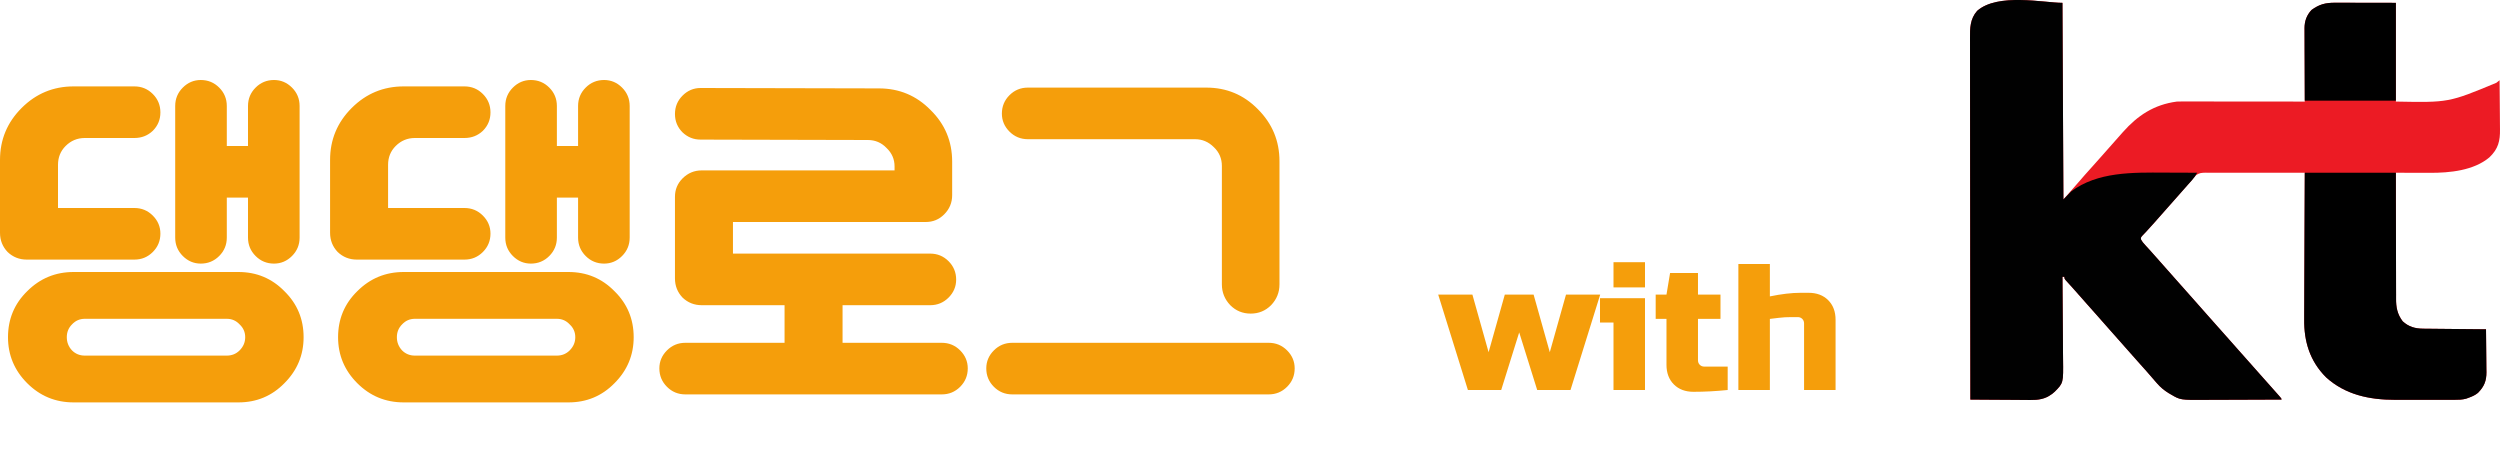 <svg width="250" height="47" viewBox="0 0 250 47" fill="none" xmlns="http://www.w3.org/2000/svg">
<path d="M23.84 27.2C25.653 27.2 27.187 27.84 28.44 29.12C29.72 30.373 30.36 31.907 30.36 33.72C30.36 35.507 29.72 37.04 28.44 38.32C27.187 39.6 25.653 40.24 23.84 40.24H7.36C5.547 40.24 4 39.6 2.72 38.32C1.44 37.04 0.8 35.507 0.8 33.72C0.8 31.907 1.44 30.373 2.72 29.12C4 27.84 5.547 27.2 7.36 27.2H23.84ZM24.52 33.72C24.52 33.213 24.333 32.787 23.96 32.44C23.613 32.067 23.187 31.88 22.68 31.88H8.48C7.973 31.88 7.547 32.067 7.2 32.44C6.853 32.787 6.68 33.213 6.68 33.72C6.68 34.227 6.853 34.667 7.2 35.04C7.547 35.387 7.973 35.56 8.48 35.56H22.68C23.187 35.56 23.613 35.387 23.96 35.04C24.333 34.667 24.52 34.227 24.52 33.72ZM20.08 8C20.8 8 21.413 8.253 21.92 8.76C22.427 9.267 22.68 9.88 22.68 10.6V14.6H24.8V10.6C24.8 9.88 25.053 9.267 25.56 8.76C26.067 8.253 26.68 8 27.4 8C28.093 8 28.693 8.253 29.2 8.76C29.707 9.267 29.96 9.88 29.96 10.6V23.76C29.96 24.48 29.707 25.093 29.2 25.6C28.693 26.107 28.093 26.36 27.4 26.36C26.68 26.36 26.067 26.107 25.56 25.6C25.053 25.093 24.8 24.48 24.8 23.76V19.76H22.68V23.76C22.68 24.48 22.427 25.093 21.92 25.6C21.413 26.107 20.8 26.36 20.08 26.36C19.387 26.36 18.787 26.107 18.28 25.6C17.773 25.093 17.52 24.48 17.52 23.76V10.6C17.52 9.88 17.773 9.267 18.28 8.76C18.787 8.253 19.387 8 20.08 8ZM2.68 25.96C1.933 25.96 1.293 25.707 0.76 25.2C0.253 24.667 0 24.027 0 23.28V16C0 13.973 0.72 12.24 2.16 10.8C3.6 9.36 5.333 8.64 7.36 8.64H13.44C14.16 8.64 14.773 8.893 15.28 9.4C15.787 9.907 16.04 10.52 16.04 11.24C16.04 11.96 15.787 12.573 15.28 13.08C14.773 13.56 14.16 13.8 13.44 13.8H8.48C7.733 13.8 7.093 14.067 6.56 14.6C6.053 15.107 5.8 15.733 5.8 16.48V20.8H13.44C14.16 20.8 14.773 21.053 15.28 21.56C15.787 22.067 16.04 22.667 16.04 23.36C16.04 24.08 15.787 24.693 15.28 25.2C14.773 25.707 14.16 25.96 13.44 25.96H2.68ZM56.848 27.2C58.661 27.2 60.194 27.84 61.448 29.12C62.728 30.373 63.368 31.907 63.368 33.72C63.368 35.507 62.728 37.04 61.448 38.32C60.194 39.6 58.661 40.24 56.848 40.24H40.368C38.554 40.24 37.008 39.6 35.728 38.32C34.448 37.04 33.808 35.507 33.808 33.72C33.808 31.907 34.448 30.373 35.728 29.12C37.008 27.84 38.554 27.2 40.368 27.2H56.848ZM57.528 33.72C57.528 33.213 57.341 32.787 56.968 32.44C56.621 32.067 56.194 31.88 55.688 31.88H41.488C40.981 31.88 40.554 32.067 40.208 32.44C39.861 32.787 39.688 33.213 39.688 33.72C39.688 34.227 39.861 34.667 40.208 35.04C40.554 35.387 40.981 35.56 41.488 35.56H55.688C56.194 35.56 56.621 35.387 56.968 35.04C57.341 34.667 57.528 34.227 57.528 33.72ZM53.088 8C53.808 8 54.421 8.253 54.928 8.76C55.434 9.267 55.688 9.88 55.688 10.6V14.6H57.808V10.6C57.808 9.88 58.061 9.267 58.568 8.76C59.074 8.253 59.688 8 60.408 8C61.101 8 61.701 8.253 62.208 8.76C62.714 9.267 62.968 9.88 62.968 10.6V23.76C62.968 24.48 62.714 25.093 62.208 25.6C61.701 26.107 61.101 26.36 60.408 26.36C59.688 26.36 59.074 26.107 58.568 25.6C58.061 25.093 57.808 24.48 57.808 23.76V19.76H55.688V23.76C55.688 24.48 55.434 25.093 54.928 25.6C54.421 26.107 53.808 26.36 53.088 26.36C52.395 26.36 51.794 26.107 51.288 25.6C50.781 25.093 50.528 24.48 50.528 23.76V10.6C50.528 9.88 50.781 9.267 51.288 8.76C51.794 8.253 52.395 8 53.088 8ZM35.688 25.96C34.941 25.96 34.301 25.707 33.768 25.2C33.261 24.667 33.008 24.027 33.008 23.28V16C33.008 13.973 33.728 12.24 35.168 10.8C36.608 9.36 38.341 8.64 40.368 8.64H46.448C47.168 8.64 47.781 8.893 48.288 9.4C48.794 9.907 49.048 10.52 49.048 11.24C49.048 11.96 48.794 12.573 48.288 13.08C47.781 13.56 47.168 13.8 46.448 13.8H41.488C40.741 13.8 40.101 14.067 39.568 14.6C39.061 15.107 38.808 15.733 38.808 16.48V20.8H46.448C47.168 20.8 47.781 21.053 48.288 21.56C48.794 22.067 49.048 22.667 49.048 23.36C49.048 24.08 48.794 24.693 48.288 25.2C47.781 25.707 47.168 25.96 46.448 25.96H35.688ZM68.536 39.44C67.816 39.44 67.202 39.187 66.696 38.68C66.189 38.173 65.936 37.56 65.936 36.84C65.936 36.147 66.189 35.547 66.696 35.04C67.202 34.533 67.816 34.28 68.536 34.28H78.456V30.52H70.176C69.429 30.52 68.789 30.267 68.256 29.76C67.749 29.227 67.496 28.587 67.496 27.84V19.68C67.496 18.96 67.749 18.347 68.256 17.84C68.789 17.307 69.429 17.04 70.176 17.04H89.456V16.64C89.456 15.92 89.189 15.307 88.656 14.8C88.149 14.267 87.522 14 86.776 14L70.056 13.96C69.362 13.96 68.762 13.72 68.256 13.24C67.749 12.733 67.496 12.12 67.496 11.4C67.496 10.68 67.749 10.067 68.256 9.56C68.762 9.053 69.362 8.8 70.056 8.8L87.896 8.84C89.922 8.84 91.642 9.56 93.056 11C94.496 12.413 95.216 14.133 95.216 16.16V19.52C95.216 20.267 94.949 20.907 94.416 21.44C93.909 21.947 93.296 22.2 92.576 22.2H73.296V25.36H93.016C93.736 25.36 94.349 25.613 94.856 26.12C95.362 26.627 95.616 27.24 95.616 27.96C95.616 28.653 95.362 29.253 94.856 29.76C94.349 30.267 93.736 30.52 93.016 30.52H84.256V34.28H94.176C94.896 34.28 95.509 34.533 96.016 35.04C96.522 35.547 96.776 36.147 96.776 36.84C96.776 37.56 96.522 38.173 96.016 38.68C95.509 39.187 94.896 39.44 94.176 39.44H68.536ZM126.868 34.28C127.588 34.28 128.201 34.533 128.708 35.04C129.215 35.547 129.468 36.147 129.468 36.84C129.468 37.56 129.215 38.173 128.708 38.68C128.201 39.187 127.588 39.44 126.868 39.44H101.228C100.508 39.44 99.895 39.187 99.388 38.68C98.881 38.173 98.628 37.56 98.628 36.84C98.628 36.147 98.881 35.547 99.388 35.04C99.895 34.533 100.508 34.28 101.228 34.28H126.868ZM125.068 31.36C124.268 31.36 123.588 31.08 123.028 30.52C122.468 29.933 122.188 29.24 122.188 28.44V16.6C122.188 15.853 121.921 15.227 121.388 14.72C120.855 14.187 120.228 13.92 119.508 13.92H102.788C102.068 13.92 101.455 13.667 100.948 13.16C100.441 12.653 100.188 12.053 100.188 11.36C100.188 10.64 100.441 10.027 100.948 9.52C101.455 9.013 102.068 8.76 102.788 8.76H120.628C122.655 8.76 124.375 9.48 125.788 10.92C127.228 12.36 127.948 14.093 127.948 16.12V28.44C127.948 29.24 127.668 29.933 127.108 30.52C126.548 31.08 125.868 31.36 125.068 31.36Z" fill="#F59E0B"/>
<path d="M206.245 0.284C206.277 6.772 206.309 13.259 206.342 19.943C207.037 19.164 207.037 19.164 207.717 18.375C208.231 17.771 208.762 17.179 209.294 16.589C209.622 16.224 209.948 15.857 210.273 15.489C210.325 15.431 210.376 15.373 210.429 15.313C210.693 15.015 210.956 14.717 211.219 14.419C211.53 14.065 211.844 13.712 212.157 13.36C212.229 13.28 212.229 13.28 212.302 13.197C213.746 11.573 215.377 10.463 217.682 10.158C217.867 10.15 218.052 10.147 218.238 10.147C218.346 10.147 218.455 10.147 218.566 10.147C218.684 10.147 218.801 10.148 218.922 10.148C219.047 10.148 219.172 10.148 219.301 10.148C219.642 10.148 219.983 10.148 220.324 10.149C220.681 10.149 221.039 10.149 221.396 10.15C222.071 10.15 222.747 10.151 223.422 10.152C224.191 10.152 224.961 10.153 225.73 10.153C227.312 10.154 228.894 10.156 230.476 10.158C230.476 10.06 230.475 9.962 230.475 9.861C230.471 8.937 230.468 8.013 230.466 7.089C230.465 6.614 230.464 6.139 230.461 5.664C230.459 5.205 230.458 4.747 230.458 4.288C230.457 4.113 230.457 3.939 230.456 3.764C230.454 3.519 230.454 3.274 230.454 3.029C230.453 2.956 230.453 2.884 230.452 2.81C230.455 2.123 230.661 1.522 231.155 0.996C231.918 0.441 232.524 0.273 233.491 0.274C233.558 0.274 233.626 0.274 233.695 0.274C233.911 0.274 234.127 0.275 234.343 0.276C234.477 0.276 234.611 0.276 234.746 0.276C235.241 0.276 235.736 0.278 236.231 0.279C237.338 0.281 238.446 0.282 239.587 0.284C239.587 3.543 239.587 6.801 239.587 10.158C244.874 10.258 244.874 10.258 249.635 8.279C249.726 8.207 249.726 8.207 249.819 8.134C249.865 8.097 249.911 8.061 249.958 8.023C249.967 8.808 249.974 9.593 249.978 10.378C249.98 10.742 249.983 11.107 249.987 11.471C249.991 11.824 249.994 12.176 249.995 12.529C249.995 12.662 249.997 12.796 249.999 12.93C250.016 14.09 249.832 14.889 248.936 15.74C247.372 17.052 244.992 17.293 242.966 17.283C242.869 17.283 242.771 17.283 242.671 17.282C242.364 17.282 242.057 17.281 241.75 17.28C241.54 17.279 241.33 17.279 241.12 17.279C240.609 17.277 240.098 17.276 239.587 17.274C239.586 19.053 239.588 20.833 239.595 22.612C239.598 23.438 239.599 24.264 239.599 25.09C239.598 25.811 239.599 26.532 239.603 27.252C239.605 27.633 239.606 28.014 239.604 28.395C239.603 28.755 239.604 29.114 239.608 29.474C239.609 29.605 239.608 29.736 239.607 29.868C239.599 30.721 239.726 31.411 240.265 32.129C240.868 32.676 241.483 32.861 242.329 32.869C242.397 32.87 242.465 32.871 242.536 32.872C242.759 32.874 242.982 32.876 243.206 32.878C243.361 32.879 243.517 32.881 243.673 32.883C244.081 32.887 244.489 32.891 244.897 32.894C245.314 32.898 245.732 32.902 246.149 32.907C246.966 32.915 247.784 32.923 248.601 32.93C248.61 33.59 248.617 34.25 248.621 34.911C248.623 35.218 248.626 35.524 248.63 35.831C248.635 36.184 248.637 36.538 248.639 36.891C248.641 37 248.643 37.109 248.645 37.222C248.645 38.079 248.428 38.644 247.797 39.287C247.517 39.518 247.205 39.655 246.856 39.779C246.773 39.809 246.69 39.84 246.604 39.871C246.215 39.972 245.853 39.982 245.453 39.98C245.373 39.98 245.292 39.98 245.209 39.981C244.944 39.982 244.679 39.981 244.414 39.98C244.229 39.981 244.043 39.981 243.858 39.981C243.469 39.981 243.081 39.981 242.692 39.98C242.197 39.979 241.701 39.98 241.206 39.981C240.823 39.981 240.44 39.981 240.057 39.981C239.874 39.981 239.692 39.981 239.509 39.981C236.916 39.986 234.506 39.458 232.608 37.733C230.969 36.099 230.395 34.12 230.421 31.947C230.421 31.785 230.421 31.624 230.421 31.462C230.421 31.03 230.424 30.598 230.427 30.165C230.43 29.711 230.43 29.256 230.431 28.802C230.432 27.945 230.436 27.087 230.441 26.23C230.447 25.253 230.449 24.275 230.452 23.298C230.457 21.29 230.465 19.282 230.476 17.274C229.098 17.269 227.719 17.268 226.341 17.272C225.701 17.274 225.061 17.274 224.421 17.271C223.803 17.269 223.185 17.27 222.567 17.273C222.332 17.274 222.096 17.273 221.861 17.271C221.53 17.269 221.2 17.271 220.87 17.274C220.724 17.271 220.724 17.271 220.575 17.269C220.181 17.276 219.919 17.285 219.607 17.519C219.434 17.697 219.284 17.879 219.136 18.075C219.06 18.158 218.984 18.241 218.906 18.327C218.84 18.401 218.774 18.476 218.706 18.553C218.631 18.637 218.557 18.721 218.481 18.807C218.222 19.1 217.965 19.395 217.709 19.69C217.274 20.188 216.834 20.682 216.395 21.177C216.229 21.365 216.063 21.552 215.898 21.739C215.844 21.8 215.79 21.861 215.735 21.924C215.628 22.044 215.522 22.164 215.416 22.284C215.179 22.554 214.939 22.822 214.692 23.084C214.611 23.17 214.53 23.256 214.447 23.345C214.376 23.419 214.306 23.493 214.233 23.569C214.078 23.753 214.078 23.753 214.1 23.945C214.221 24.177 214.374 24.35 214.556 24.546C214.635 24.632 214.714 24.719 214.795 24.808C214.839 24.855 214.882 24.902 214.927 24.951C215.178 25.226 215.424 25.506 215.671 25.786C215.779 25.908 215.887 26.03 215.995 26.152C216.16 26.339 216.325 26.525 216.491 26.712C217.255 27.576 217.255 27.576 218.021 28.438C218.534 29.012 219.044 29.589 219.554 30.165C219.818 30.464 220.083 30.763 220.347 31.062C220.667 31.423 220.987 31.784 221.306 32.145C221.829 32.736 222.353 33.327 222.88 33.916C223.222 34.301 223.564 34.687 223.905 35.073C224.205 35.412 224.505 35.75 224.806 36.087C225.218 36.548 225.627 37.011 226.036 37.474C226.346 37.824 226.657 38.174 226.969 38.523C227.252 38.841 227.535 39.159 227.817 39.479C227.881 39.551 227.945 39.624 228.011 39.699C228.15 39.868 228.15 39.868 228.15 39.957C226.93 39.963 225.71 39.968 224.49 39.971C223.923 39.972 223.357 39.974 222.79 39.977C222.243 39.98 221.695 39.981 221.148 39.982C220.94 39.983 220.731 39.984 220.523 39.985C218.035 40.002 218.035 40.002 217.064 39.429C216.989 39.386 216.915 39.343 216.838 39.298C216.398 39.017 216.048 38.73 215.713 38.345C215.637 38.258 215.561 38.17 215.482 38.081C215.409 37.995 215.335 37.91 215.259 37.822C215.14 37.685 215.021 37.548 214.901 37.411C214.808 37.303 214.808 37.303 214.713 37.193C214.413 36.852 214.109 36.514 213.805 36.176C213.385 35.709 212.967 35.241 212.556 34.766C211.919 34.035 211.272 33.31 210.625 32.585C210.368 32.297 210.114 32.009 209.861 31.718C209.501 31.303 209.133 30.893 208.765 30.483C208.337 30.008 207.911 29.531 207.494 29.047C207.355 28.888 207.213 28.73 207.071 28.573C206.95 28.44 206.95 28.44 206.826 28.304C206.752 28.224 206.679 28.143 206.602 28.06C206.439 27.859 206.439 27.859 206.439 27.681C206.375 27.681 206.311 27.681 206.245 27.681C206.245 27.733 206.246 27.785 206.247 27.838C206.259 29.101 206.269 30.364 206.275 31.628C206.278 32.238 206.282 32.849 206.289 33.46C206.295 34.05 206.299 34.64 206.3 35.23C206.301 35.455 206.303 35.679 206.306 35.904C206.339 38.297 206.339 38.297 205.47 39.174C205.282 39.345 205.114 39.472 204.888 39.601C204.81 39.645 204.81 39.645 204.731 39.691C203.99 40.053 203.218 40.002 202.404 39.992C202.249 39.991 202.093 39.99 201.938 39.99C201.532 39.989 201.127 39.985 200.721 39.981C200.306 39.978 199.89 39.976 199.475 39.974C198.662 39.971 197.85 39.964 197.037 39.957C197.03 35.201 197.025 30.446 197.022 25.69C197.022 25.129 197.021 24.567 197.021 24.006C197.021 23.894 197.021 23.782 197.021 23.667C197.02 21.857 197.017 20.047 197.015 18.238C197.012 16.381 197.01 14.524 197.01 12.667C197.009 11.521 197.008 10.375 197.006 9.229C197.004 8.443 197.004 7.658 197.004 6.872C197.004 6.418 197.004 5.965 197.002 5.512C197.001 5.096 197.001 4.681 197.002 4.266C197.002 4.116 197.002 3.966 197.001 3.816C196.995 2.828 197.003 1.888 197.716 1.085C199.79 -0.734 204.407 0.284 206.245 0.284Z" fill="#EC1B24"/>
<path d="M206.245 0.284C206.277 6.772 206.309 13.259 206.342 19.943C206.726 19.546 206.726 19.546 207.117 19.142C209.762 17.167 213.266 17.244 216.478 17.262C216.844 17.264 217.211 17.265 217.577 17.265C218.291 17.267 219.004 17.27 219.717 17.274C219.572 17.549 219.414 17.771 219.203 18.008C219.133 18.086 219.064 18.164 218.993 18.245C218.912 18.335 218.831 18.426 218.748 18.52C218.652 18.628 218.557 18.736 218.461 18.844C218.192 19.148 217.923 19.452 217.653 19.756C217.388 20.055 217.123 20.355 216.858 20.654C216.754 20.772 216.649 20.89 216.545 21.008C216.33 21.251 216.115 21.494 215.9 21.737C215.845 21.799 215.791 21.86 215.736 21.922C215.629 22.043 215.523 22.164 215.416 22.284C215.179 22.554 214.939 22.822 214.692 23.084C214.611 23.17 214.53 23.256 214.447 23.345C214.376 23.419 214.306 23.493 214.233 23.569C214.078 23.753 214.078 23.753 214.1 23.945C214.221 24.177 214.374 24.35 214.556 24.546C214.635 24.632 214.714 24.719 214.795 24.808C214.839 24.855 214.882 24.902 214.927 24.951C215.178 25.226 215.424 25.506 215.671 25.786C215.779 25.908 215.887 26.03 215.995 26.152C216.16 26.339 216.325 26.525 216.491 26.712C217.255 27.576 217.255 27.576 218.021 28.438C218.534 29.012 219.044 29.589 219.554 30.165C219.818 30.464 220.083 30.763 220.347 31.062C220.667 31.423 220.987 31.784 221.306 32.145C221.829 32.736 222.353 33.327 222.88 33.916C223.222 34.301 223.564 34.687 223.905 35.073C224.205 35.412 224.505 35.75 224.806 36.087C225.218 36.548 225.627 37.011 226.036 37.474C226.346 37.824 226.657 38.174 226.969 38.523C227.252 38.841 227.535 39.159 227.817 39.479C227.881 39.551 227.945 39.624 228.011 39.699C228.15 39.868 228.15 39.868 228.15 39.957C226.93 39.963 225.71 39.968 224.49 39.971C223.923 39.972 223.357 39.974 222.79 39.977C222.243 39.98 221.695 39.981 221.148 39.982C220.94 39.983 220.731 39.984 220.523 39.985C218.035 40.002 218.035 40.002 217.064 39.429C216.989 39.386 216.915 39.343 216.838 39.298C216.398 39.017 216.048 38.73 215.713 38.345C215.637 38.258 215.561 38.17 215.482 38.081C215.409 37.995 215.335 37.91 215.259 37.822C215.14 37.685 215.021 37.548 214.901 37.411C214.808 37.303 214.808 37.303 214.713 37.193C214.413 36.852 214.109 36.514 213.805 36.176C213.385 35.709 212.967 35.241 212.556 34.766C211.919 34.035 211.272 33.31 210.625 32.585C210.368 32.297 210.113 32.009 209.861 31.718C209.501 31.303 209.133 30.893 208.765 30.483C208.337 30.008 207.911 29.531 207.494 29.047C207.355 28.888 207.213 28.73 207.071 28.573C206.95 28.44 206.95 28.44 206.826 28.304C206.752 28.224 206.679 28.143 206.602 28.06C206.439 27.859 206.439 27.859 206.439 27.681C206.375 27.681 206.311 27.681 206.245 27.681C206.245 27.733 206.246 27.785 206.247 27.838C206.259 29.101 206.269 30.364 206.275 31.628C206.278 32.238 206.282 32.849 206.289 33.46C206.295 34.05 206.299 34.64 206.3 35.23C206.301 35.455 206.303 35.679 206.306 35.904C206.339 38.297 206.339 38.297 205.47 39.174C205.282 39.345 205.114 39.472 204.888 39.601C204.81 39.645 204.81 39.645 204.731 39.691C203.99 40.053 203.218 40.002 202.404 39.992C202.249 39.991 202.093 39.99 201.938 39.99C201.532 39.989 201.127 39.985 200.721 39.981C200.306 39.978 199.89 39.976 199.475 39.974C198.662 39.971 197.85 39.964 197.037 39.957C197.03 35.201 197.025 30.446 197.022 25.69C197.022 25.129 197.021 24.567 197.021 24.006C197.021 23.894 197.021 23.782 197.021 23.667C197.02 21.857 197.017 20.047 197.015 18.238C197.012 16.381 197.01 14.524 197.01 12.667C197.009 11.521 197.008 10.375 197.006 9.229C197.004 8.443 197.004 7.658 197.004 6.872C197.004 6.418 197.004 5.965 197.002 5.512C197.001 5.096 197.001 4.681 197.002 4.266C197.002 4.116 197.002 3.966 197.001 3.816C196.995 2.828 197.003 1.888 197.716 1.085C199.79 -0.734 204.407 0.284 206.245 0.284Z" fill="#010101"/>
<path d="M230.476 17.273C233.483 17.273 236.489 17.273 239.587 17.273C239.587 18.256 239.588 19.239 239.588 20.252C239.589 20.875 239.591 21.499 239.593 22.122C239.597 23.111 239.6 24.101 239.599 25.09C239.598 25.81 239.6 26.531 239.603 27.251C239.605 27.632 239.606 28.014 239.605 28.395C239.603 28.754 239.605 29.114 239.608 29.473C239.609 29.605 239.609 29.736 239.607 29.867C239.6 30.721 239.726 31.41 240.266 32.128C240.868 32.675 241.484 32.86 242.329 32.868C242.397 32.869 242.466 32.87 242.536 32.871C242.759 32.874 242.983 32.875 243.206 32.877C243.362 32.879 243.517 32.88 243.673 32.882C244.081 32.887 244.489 32.89 244.898 32.894C245.315 32.897 245.732 32.902 246.149 32.906C246.966 32.915 247.784 32.922 248.601 32.929C248.61 33.589 248.617 34.25 248.621 34.91C248.623 35.217 248.626 35.524 248.63 35.83C248.635 36.184 248.637 36.537 248.639 36.89C248.641 36.999 248.643 37.108 248.645 37.221C248.645 38.078 248.429 38.643 247.797 39.286C247.518 39.517 247.205 39.654 246.857 39.778C246.773 39.809 246.69 39.839 246.604 39.87C246.216 39.972 245.854 39.981 245.453 39.979C245.373 39.98 245.292 39.98 245.21 39.98C244.945 39.981 244.68 39.98 244.415 39.98C244.229 39.98 244.044 39.98 243.858 39.98C243.47 39.981 243.081 39.98 242.692 39.979C242.197 39.978 241.702 39.979 241.206 39.98C240.823 39.981 240.44 39.98 240.057 39.98C239.874 39.98 239.692 39.98 239.509 39.98C236.916 39.985 234.506 39.457 232.609 37.732C230.969 36.099 230.395 34.119 230.421 31.946C230.421 31.785 230.421 31.623 230.421 31.462C230.421 31.029 230.424 30.597 230.427 30.164C230.43 29.71 230.43 29.256 230.431 28.802C230.433 27.944 230.437 27.087 230.441 26.229C230.448 25.069 230.45 23.908 230.453 22.748C230.458 20.923 230.467 19.098 230.476 17.273Z" fill="black"/>
<path d="M233.491 0.273C233.558 0.273 233.625 0.273 233.695 0.273C233.911 0.274 234.127 0.274 234.343 0.275C234.477 0.275 234.611 0.275 234.745 0.275C235.24 0.276 235.736 0.277 236.231 0.278C237.338 0.28 238.446 0.282 239.587 0.284C239.587 3.513 239.587 6.741 239.587 10.068C236.58 10.068 233.573 10.068 230.476 10.068C230.472 8.788 230.468 7.507 230.464 6.188C230.462 5.784 230.46 5.38 230.458 4.964C230.457 4.47 230.457 4.47 230.457 4.238C230.457 4.077 230.456 3.915 230.455 3.754C230.454 3.509 230.454 3.264 230.454 3.02C230.453 2.948 230.452 2.877 230.452 2.803C230.454 2.118 230.662 1.519 231.154 0.995C231.918 0.44 232.523 0.272 233.491 0.273Z" fill="black"/>
<path d="M154.98 35.22L156.6 29.46H160.02L157.05 39H153.72L151.92 33.24L150.12 39H146.79L143.82 29.46H147.24L148.86 35.22L150.48 29.46H153.36L154.98 35.22ZM164.5 29.82V39H161.35V32.25H160V29.82H164.5ZM161.35 26.22H164.5V28.74H161.35V26.22ZM172.768 39C171.604 39.12 170.464 39.18 169.348 39.18C168.532 39.18 167.878 38.934 167.386 38.442C166.894 37.95 166.648 37.296 166.648 36.48V31.89H165.568V29.46H166.648L167.008 27.3H169.798V29.46H172.048V31.89H169.798V36.03C169.798 36.21 169.858 36.36 169.978 36.48C170.098 36.6 170.248 36.66 170.428 36.66H172.768V39ZM176.987 29.64C178.151 29.4 179.171 29.28 180.047 29.28H180.857C181.673 29.28 182.327 29.526 182.819 30.018C183.311 30.51 183.557 31.164 183.557 31.98V39H180.407V32.34C180.407 32.16 180.347 32.01 180.227 31.89C180.107 31.77 179.957 31.71 179.777 31.71H179.147C178.691 31.71 178.271 31.734 177.887 31.782C177.515 31.83 177.215 31.866 176.987 31.89V39H173.837V26.4H176.987V29.64Z" fill="#F59E0B"/>
</svg>

